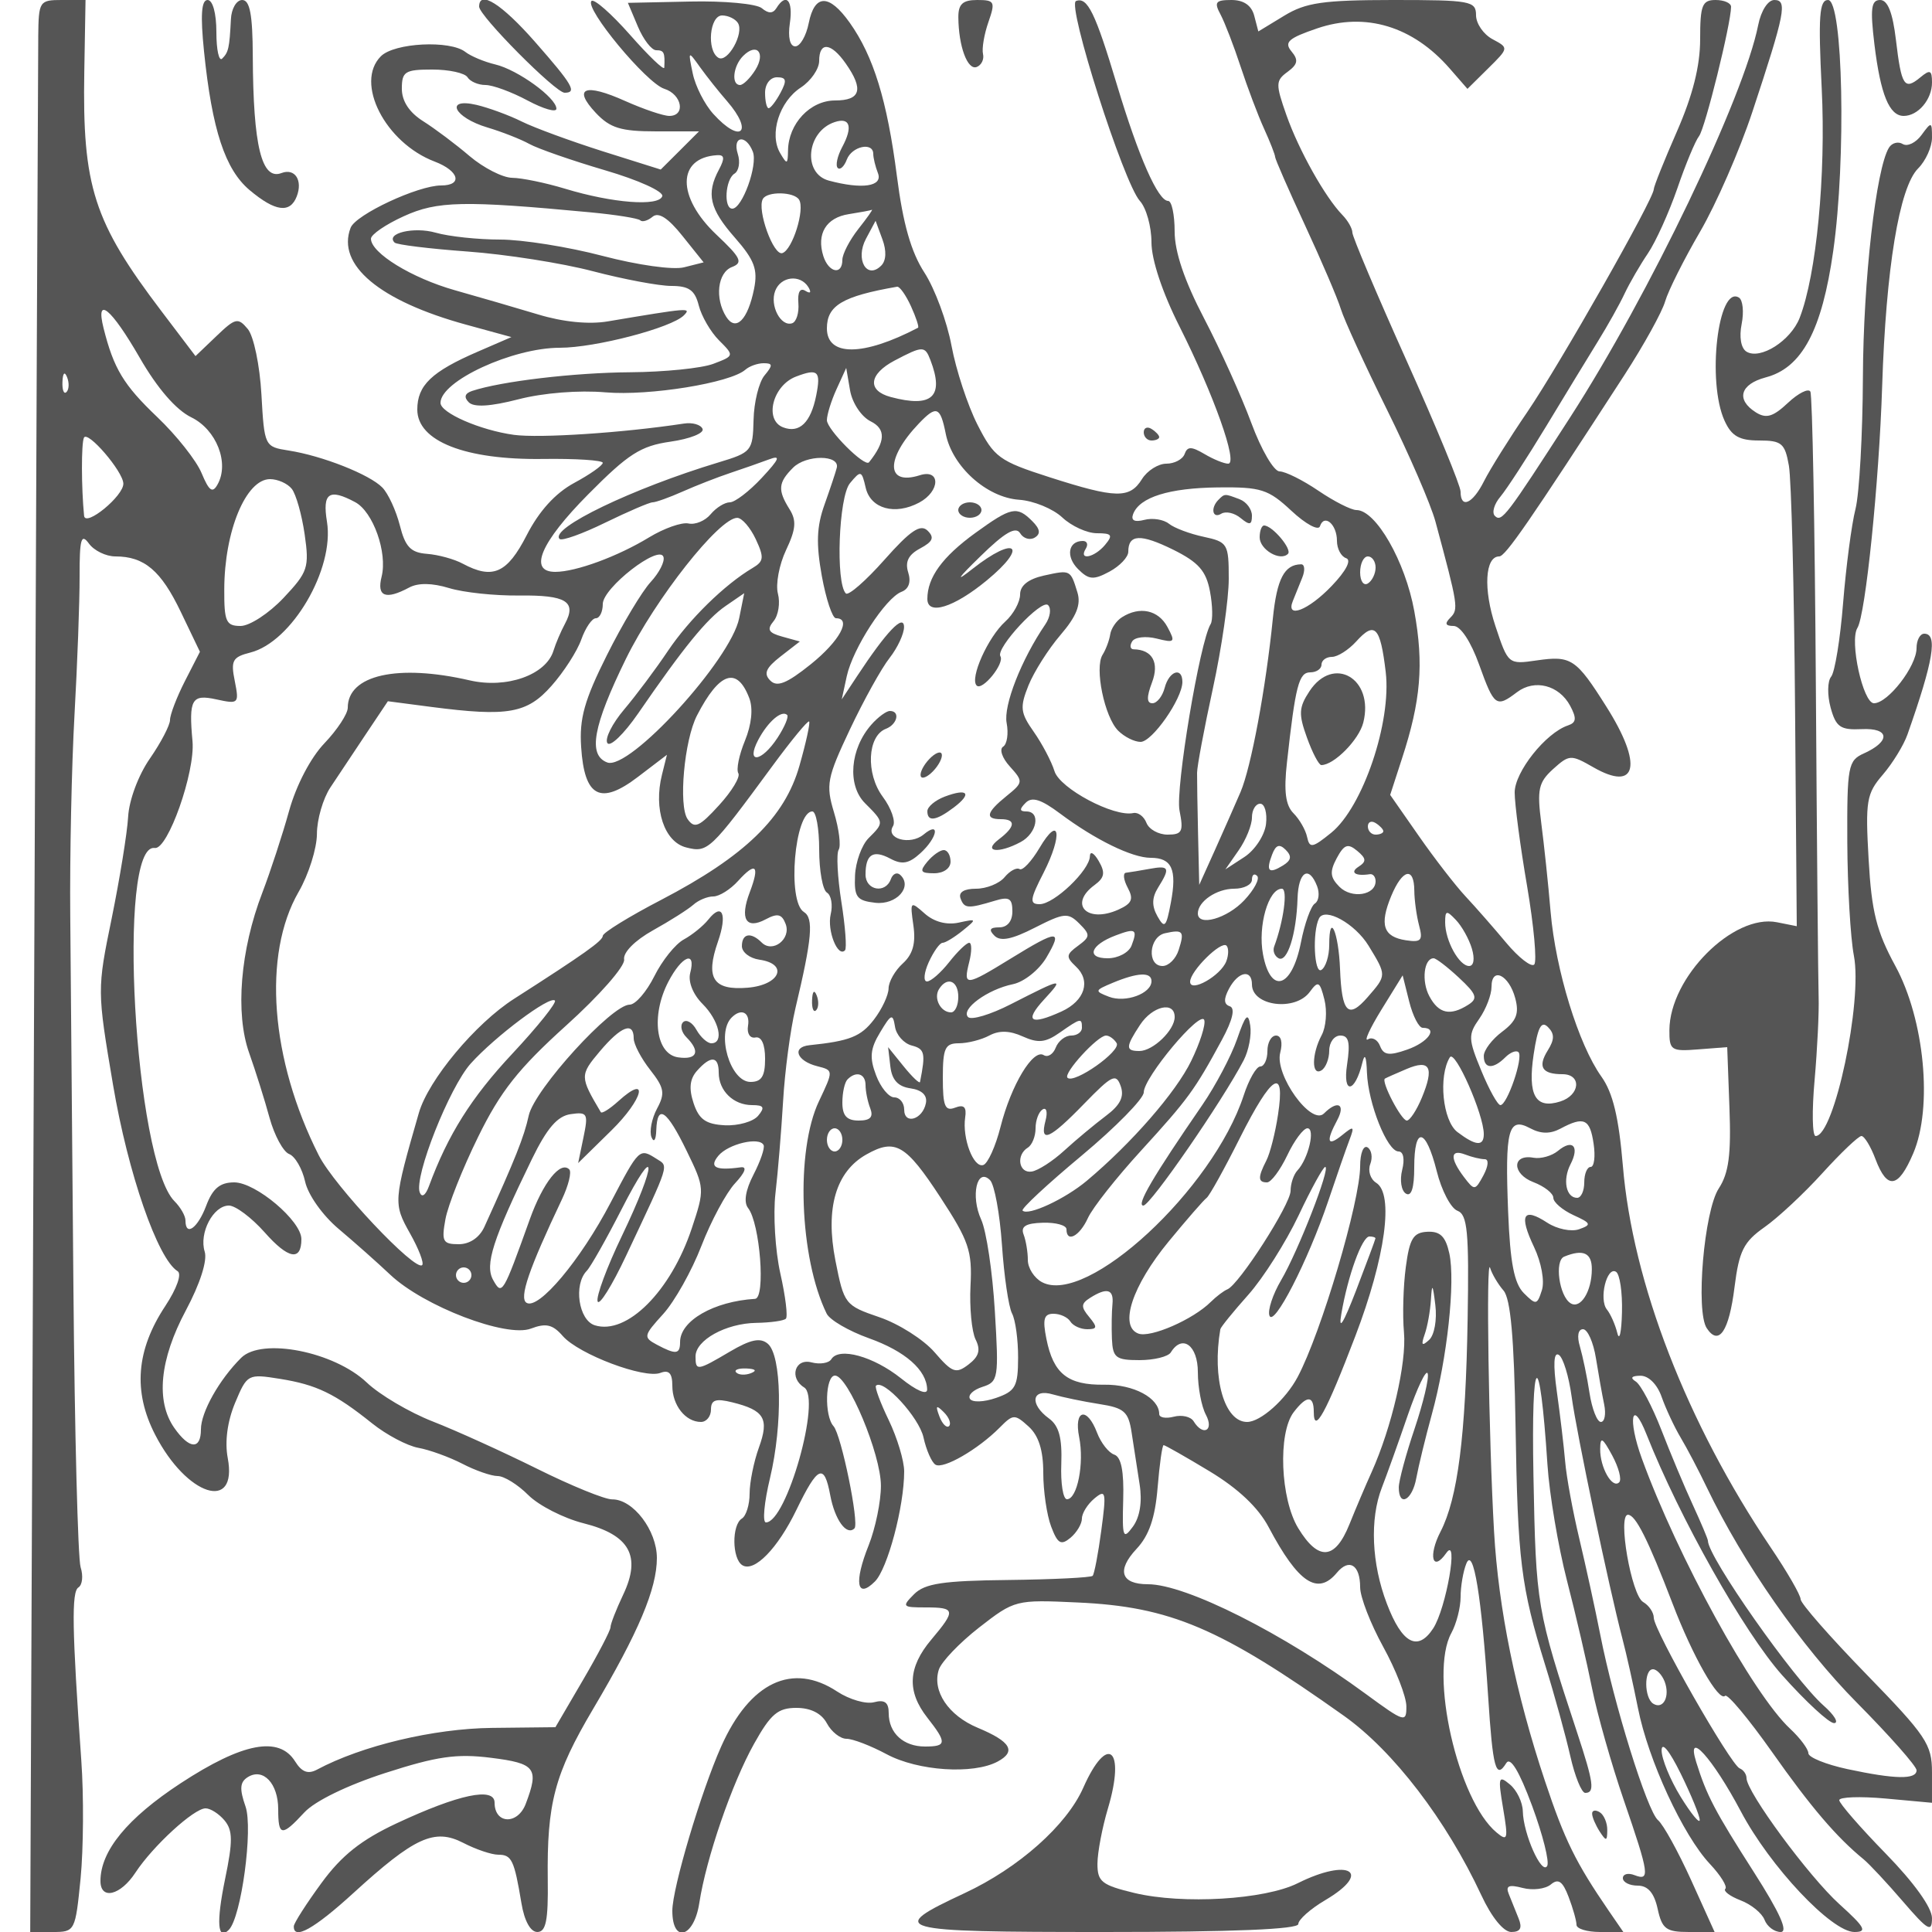<svg xmlns="http://www.w3.org/2000/svg" version="1.0" width="250" height="250" viewBox="0 0 250 250" preserveAspectRatio="xMidYMid meet">
<g transform="translate(0,250) scale(0.01,-0.01)" fill="#555555" stroke="none">
<path d="M495 24525 c-3 -261 -27 -5886 -54 -12500 l-50 -12025 292 0 c287 0 292 10 360 695 37 383 42 1069 9 1525 -120 1699 -128 2183 -37 2239 51 32 64 150 28 262 -35 113 -77 1740 -93 3617 -16 1876 -34 4042 -41 4812 -7 770 18 1940 55 2600 37 660 67 1466 66 1791 -1 488 21 562 121 425 66 -91 220 -166 342 -166 375 0 591 -184 847 -719 l247 -515 -194 -379 c-106 -208 -193 -435 -193 -503 0 -68 -117 -292 -260 -499 -149 -214 -270 -538 -282 -755 -12 -209 -108 -798 -212 -1310 -190 -924 -190 -937 17 -2160 194 -1144 577 -2249 835 -2409 57 -35 -10 -224 -158 -449 -378 -571 -421 -1107 -132 -1668 408 -793 1071 -1006 939 -301 -40 211 -5 474 95 714 156 372 165 377 579 311 475 -76 712 -190 1195 -577 185 -148 454 -290 598 -316 144 -26 400 -119 569 -206 169 -88 375 -159 457 -159 83 0 262 -111 397 -247 136 -135 457 -299 714 -364 597 -150 750 -425 513 -924 -90 -190 -164 -379 -164 -421 0 -42 -161 -350 -357 -685 l-356 -609 -820 -9 c-754 -8 -1686 -230 -2265 -540 -116 -62 -197 -32 -283 106 -208 333 -679 243 -1481 -282 -691 -453 -1038 -876 -1038 -1265 0 -250 259 -188 453 109 226 344 757 831 907 831 64 0 174 -71 246 -157 107 -129 108 -270 6 -761 -115 -560 -97 -801 49 -654 161 160 316 1309 216 1596 -80 229 -73 317 31 381 198 122 392 -84 392 -417 0 -352 46 -357 338 -41 137 148 557 352 1049 511 667 215 921 252 1366 196 578 -72 625 -135 450 -596 -104 -274 -403 -263 -403 15 0 207 -464 109 -1268 -267 -457 -214 -710 -414 -972 -772 -195 -266 -356 -518 -358 -559 -6 -185 262 -36 771 429 793 724 1049 841 1422 649 162 -84 366 -153 453 -153 174 0 206 -69 299 -625 38 -231 117 -375 206 -375 112 0 142 150 135 675 -12 992 87 1367 588 2213 587 991 824 1553 824 1951 0 358 -308 762 -579 759 -94 -1 -531 177 -971 396 -440 218 -1047 494 -1350 612 -302 118 -687 345 -854 504 -421 400 -1358 585 -1625 320 -284 -282 -521 -704 -521 -926 0 -267 -150 -259 -344 18 -243 346 -190 887 149 1521 184 345 280 645 244 760 -76 241 110 597 313 597 85 0 293 -156 462 -346 306 -347 476 -378 476 -88 0 236 -590 734 -869 734 -184 0 -278 -78 -362 -300 -110 -293 -269 -407 -269 -193 0 59 -64 171 -142 249 -520 520 -751 4648 -255 4571 168 -26 524 982 488 1381 -50 544 -11 612 308 542 289 -63 297 -56 239 237 -54 266 -29 311 201 369 536 135 1091 1081 992 1692 -61 374 27 435 365 254 232 -124 420 -653 342 -964 -65 -258 51 -304 356 -141 117 63 298 60 518 -7 186 -57 594 -100 907 -96 607 7 746 -78 592 -365 -53 -98 -120 -255 -149 -349 -96 -314 -606 -494 -1084 -384 -931 215 -1578 70 -1578 -354 0 -79 -136 -286 -302 -460 -179 -187 -365 -544 -457 -874 -85 -307 -241 -783 -346 -1058 -286 -743 -353 -1563 -171 -2075 83 -234 202 -612 264 -840 63 -228 177 -438 253 -468 77 -29 170 -190 207 -356 37 -171 226 -438 434 -613 202 -170 503 -437 668 -593 432 -408 1503 -818 1820 -697 195 74 282 54 413 -97 207 -236 1056 -556 1263 -476 111 42 154 -5 154 -168 0 -252 171 -467 370 -467 72 0 130 72 130 161 0 125 61 146 275 93 417 -103 481 -211 345 -586 -66 -183 -120 -450 -120 -594 0 -144 -45 -290 -100 -324 -133 -82 -128 -521 6 -604 154 -95 457 215 700 717 277 571 359 607 437 190 60 -322 213 -531 314 -430 64 65 -171 1211 -271 1322 -122 135 -107 655 19 655 168 0 593 -1017 594 -1423 1 -205 -71 -552 -158 -772 -193 -481 -155 -704 80 -470 165 165 379 971 379 1425 0 137 -90 435 -199 662 -110 227 -184 428 -166 447 95 94 558 -410 615 -669 36 -164 106 -323 155 -353 101 -62 550 197 830 479 175 177 195 178 375 15 130 -118 190 -306 190 -600 0 -235 46 -548 102 -695 84 -222 127 -247 250 -145 81 68 148 180 148 249 0 69 73 186 162 260 148 123 156 86 89 -412 -40 -302 -91 -567 -112 -589 -21 -23 -511 -47 -1088 -54 -848 -9 -1083 -45 -1222 -183 -162 -163 -154 -172 150 -172 386 0 393 -36 71 -418 -302 -359 -317 -669 -50 -1009 255 -325 251 -373 -30 -373 -280 0 -470 174 -470 432 0 139 -52 178 -191 141 -104 -27 -318 35 -475 138 -580 383 -1130 123 -1502 -711 -260 -583 -632 -1833 -632 -2125 0 -429 280 -349 349 100 89 579 422 1549 709 2061 215 385 308 464 547 464 186 0 326 -71 395 -200 59 -110 173 -200 254 -200 81 0 315 -90 520 -200 405 -217 1119 -264 1435 -95 246 132 171 259 -258 438 -378 158 -591 474 -503 750 32 102 267 348 522 547 459 357 473 361 1272 324 1202 -54 1847 -329 3449 -1467 640 -455 1324 -1348 1778 -2322 133 -286 288 -475 387 -475 118 0 145 51 95 175 -39 96 -96 238 -127 316 -44 107 0 126 179 79 130 -34 294 -14 365 45 97 81 153 42 230 -161 56 -147 102 -309 102 -361 0 -51 136 -93 303 -93 l303 0 -189 275 c-427 623 -570 913 -824 1675 -379 1135 -603 2232 -660 3234 -69 1204 -105 3584 -51 3410 24 -79 102 -211 174 -294 91 -106 137 -613 155 -1739 28 -1758 69 -2090 385 -3111 120 -385 265 -914 324 -1175 59 -261 146 -475 193 -475 127 0 109 132 -103 775 -526 1596 -535 1650 -567 3325 -31 1618 79 1710 181 150 25 -385 139 -1060 252 -1500 114 -440 260 -1070 326 -1400 66 -330 250 -978 409 -1441 332 -966 344 -1052 139 -973 -82 32 -150 14 -150 -39 0 -53 86 -97 192 -97 132 0 213 -94 258 -300 57 -261 110 -300 402 -300 l335 0 -304 672 c-168 370 -360 718 -428 775 -140 117 -573 1508 -748 2403 -65 330 -187 888 -271 1241 -84 352 -167 802 -183 1000 -17 197 -65 602 -107 899 -50 357 -41 519 25 478 56 -34 130 -278 166 -540 65 -478 483 -2468 656 -3128 51 -192 142 -600 203 -906 132 -669 583 -1644 930 -2013 139 -148 229 -293 200 -322 -30 -29 59 -96 196 -149 138 -52 278 -166 311 -252 33 -87 127 -158 209 -158 101 0 -9 246 -347 775 -508 795 -611 992 -746 1424 -136 437 213 50 577 -637 377 -714 1175 -1562 1470 -1562 170 0 138 60 -194 360 -394 356 -1202 1452 -1202 1631 0 51 -40 107 -88 126 -116 44 -1112 1789 -1112 1949 0 68 -62 160 -138 204 -152 88 -333 1130 -196 1129 99 -1 260 -322 577 -1149 262 -686 598 -1275 680 -1194 30 31 303 -296 606 -725 505 -717 835 -1103 1187 -1391 74 -61 303 -306 509 -546 323 -375 375 -405 375 -214 0 135 -232 459 -600 836 -330 338 -600 649 -600 690 0 41 270 51 600 21 l600 -55 0 395 c0 361 -74 471 -850 1269 -467 480 -850 916 -850 970 0 53 -174 355 -387 670 -1085 1611 -1787 3421 -1913 4939 -53 628 -129 945 -278 1154 -296 415 -592 1378 -657 2131 -30 357 -85 875 -121 1150 -56 434 -36 526 153 698 210 189 230 190 520 24 567 -326 645 32 170 783 -393 623 -455 664 -904 599 -365 -53 -368 -50 -532 444 -159 477 -135 902 49 902 80 0 386 443 1622 2350 249 385 486 813 525 950 40 138 243 543 451 900 209 358 513 1055 677 1550 425 1285 457 1450 285 1450 -83 0 -172 -139 -209 -325 -185 -933 -1411 -3491 -2433 -5075 -830 -1287 -886 -1361 -974 -1276 -42 41 -10 154 72 250 81 97 347 506 591 909 244 403 545 898 670 1100 125 202 281 480 345 617 65 138 201 372 302 521 101 149 272 527 380 839 107 313 234 618 282 679 78 100 414 1457 414 1673 0 49 -90 88 -200 88 -174 0 -200 -67 -200 -508 0 -346 -96 -726 -300 -1192 -165 -376 -300 -713 -300 -749 0 -124 -1213 -2260 -1635 -2880 -233 -341 -485 -745 -561 -896 -147 -294 -304 -364 -304 -136 0 76 -315 840 -700 1697 -385 857 -700 1602 -700 1654 0 53 -58 155 -129 228 -223 229 -564 837 -724 1291 -142 403 -141 448 14 561 133 98 144 154 50 266 -97 118 -39 170 334 297 625 213 1238 27 1714 -519 l230 -264 268 265 c268 265 268 265 56 378 -117 63 -213 202 -213 311 0 183 -73 196 -1075 196 -904 -1 -1128 -33 -1408 -204 l-334 -203 -53 203 c-35 134 -136 204 -295 204 -206 0 -227 -28 -141 -188 55 -104 172 -407 260 -675 88 -268 224 -629 303 -802 79 -173 143 -338 143 -365 0 -28 174 -426 387 -885 213 -459 422 -947 464 -1085 42 -137 310 -722 596 -1300 286 -577 569 -1230 628 -1450 293 -1086 301 -1134 193 -1242 -77 -77 -65 -108 42 -108 90 0 223 -202 330 -500 195 -542 221 -561 490 -357 228 173 544 92 688 -176 86 -162 80 -218 -28 -254 -288 -96 -690 -602 -690 -868 0 -149 72 -695 161 -1213 88 -519 129 -975 92 -1013 -38 -38 -201 89 -362 281 -161 193 -398 463 -526 600 -129 138 -401 489 -605 782 l-371 532 152 468 c245 748 285 1225 160 1910 -116 642 -497 1308 -749 1308 -68 0 -290 113 -492 250 -203 138 -429 250 -502 250 -74 0 -238 281 -365 625 -127 344 -402 953 -612 1355 -254 486 -381 861 -381 1125 0 217 -38 395 -84 395 -131 0 -382 569 -662 1500 -281 937 -382 1143 -530 1087 -122 -45 616 -2355 826 -2587 83 -91 150 -332 150 -535 0 -226 141 -651 364 -1092 442 -879 760 -1773 629 -1773 -53 0 -191 56 -307 125 -170 100 -221 100 -257 0 -25 -69 -132 -125 -236 -125 -105 0 -248 -90 -316 -200 -159 -255 -336 -251 -1197 25 -651 209 -716 257 -931 679 -127 250 -278 709 -336 1021 -58 312 -215 737 -350 946 -174 268 -278 634 -357 1251 -126 978 -303 1552 -611 1985 -267 375 -454 373 -530 -7 -33 -165 -111 -300 -174 -300 -69 0 -97 117 -70 300 44 296 -48 399 -174 195 -45 -72 -103 -73 -189 -1 -69 57 -487 96 -929 86 l-804 -17 129 -306 c71 -169 178 -307 237 -307 102 0 115 -29 105 -225 -2 -41 -201 149 -443 424 -242 274 -466 471 -499 438 -93 -93 711 -1063 942 -1136 229 -72 280 -351 65 -351 -77 0 -333 87 -571 193 -523 235 -684 170 -380 -154 185 -196 324 -239 780 -239 l555 0 -247 -247 -248 -247 -750 236 c-412 131 -885 304 -1050 386 -165 82 -428 178 -585 215 -417 96 -290 -164 143 -293 188 -56 432 -152 542 -213 110 -61 550 -214 978 -340 434 -127 762 -276 742 -336 -45 -136 -646 -89 -1258 97 -254 77 -562 140 -684 141 -121 1 -369 127 -550 280 -180 154 -452 358 -603 453 -179 113 -275 259 -275 420 0 222 41 248 394 248 217 0 422 -45 456 -100 34 -55 139 -100 232 -100 94 0 339 -90 544 -200 206 -110 374 -159 374 -107 0 141 -500 504 -791 573 -143 34 -316 107 -386 161 -197 156 -919 120 -1094 -55 -342 -342 56 -1120 696 -1363 316 -120 367 -309 83 -309 -298 0 -1106 -377 -1171 -548 -184 -479 373 -946 1497 -1254 l584 -160 -434 -188 c-599 -259 -784 -436 -784 -750 0 -409 621 -653 1624 -639 427 6 776 -17 776 -50 0 -34 -167 -151 -371 -261 -243 -132 -453 -363 -613 -675 -253 -494 -439 -577 -828 -369 -109 59 -317 116 -462 127 -211 16 -282 90 -352 369 -49 191 -150 411 -226 489 -164 169 -777 411 -1212 479 -312 49 -315 54 -353 727 -21 375 -100 753 -176 845 -127 152 -160 145 -407 -92 l-270 -258 -439 579 c-879 1158 -1026 1614 -1000 3104 l16 925 -303 0 c-295 0 -304 -14 -309 -475z m9054 177 c83 -134 -136 -522 -254 -449 -153 95 -113 547 49 547 79 0 171 -44 205 -98z m225 -607 c-67 -107 -156 -195 -198 -195 -116 0 -90 246 40 376 177 177 296 41 158 -181z m1170 83 c235 -335 193 -478 -138 -478 -322 0 -604 -300 -609 -647 -3 -183 -13 -186 -103 -32 -142 245 -10 664 268 846 131 86 238 241 238 345 0 253 154 238 344 -34z m-1535 -488 c347 -401 178 -558 -178 -165 -113 124 -233 360 -267 525 -62 296 -60 297 95 80 87 -121 244 -319 350 -440z m691 110 c-59 -110 -128 -200 -154 -200 -25 0 -46 90 -46 200 0 113 67 200 154 200 122 0 131 -40 46 -200z m798 -703 c-63 -118 -89 -239 -58 -270 30 -31 84 18 118 109 66 172 342 231 342 72 0 -50 27 -163 61 -250 65 -171 -204 -211 -636 -95 -343 92 -289 636 75 757 200 67 239 -61 98 -323z m-1156 -61 c66 -173 -138 -736 -266 -736 -115 0 -91 379 28 453 57 35 77 150 43 255 -74 233 106 259 195 28z m-438 -229 c-168 -314 -123 -509 206 -883 252 -288 298 -410 248 -660 -81 -404 -236 -560 -361 -363 -150 238 -112 572 75 644 146 56 116 119 -200 417 -517 488 -514 998 7 1030 96 6 102 -40 25 -185z m1036 -391 c78 -126 -85 -648 -216 -691 -115 -39 -331 559 -253 700 55 102 405 95 469 -9z m-2696 -164 c326 -31 615 -77 641 -103 25 -26 98 -5 160 47 77 63 201 -17 386 -249 l274 -342 -254 -64 c-143 -36 -601 29 -1055 148 -440 116 -1037 211 -1324 211 -288 0 -663 40 -834 89 -284 81 -653 -8 -532 -128 28 -28 454 -80 947 -116 493 -36 1222 -150 1620 -255 398 -104 854 -190 1014 -190 228 0 305 -55 355 -253 35 -138 153 -342 262 -451 199 -199 199 -200 -74 -304 -151 -57 -635 -106 -1077 -109 -724 -5 -1669 -117 -2045 -242 -94 -32 -108 -81 -42 -147 67 -67 281 -54 642 39 319 83 783 120 1128 90 567 -48 1615 122 1809 293 52 46 159 84 237 84 119 0 121 -26 10 -159 -72 -88 -136 -346 -141 -575 -10 -403 -24 -420 -455 -550 -1112 -336 -2190 -855 -2055 -990 29 -29 295 66 591 211 296 144 572 263 613 263 41 0 217 63 390 140 173 77 450 185 615 240 165 55 390 134 500 175 158 60 138 9 -94 -240 -161 -173 -347 -315 -412 -315 -66 0 -177 -69 -248 -154 -70 -85 -199 -139 -287 -120 -87 19 -316 -62 -509 -179 -405 -247 -948 -447 -1215 -447 -352 0 -190 382 426 1003 519 524 679 627 1066 682 251 36 437 110 414 165 -22 55 -131 86 -241 69 -789 -120 -1865 -191 -2200 -146 -436 60 -950 284 -950 414 0 282 933 713 1544 713 460 0 1447 258 1606 420 99 101 66 98 -987 -79 -242 -41 -578 -8 -900 90 -282 85 -767 226 -1076 313 -559 158 -1087 482 -1087 667 0 54 191 185 425 291 434 198 773 205 2419 50z m3463 -215 c-114 -145 -207 -325 -207 -400 0 -202 -177 -166 -246 49 -91 288 37 498 329 543 147 23 282 48 299 56 18 8 -61 -104 -175 -248z m296 -474 c-187 -187 -340 81 -197 348 l124 232 88 -239 c55 -149 50 -276 -15 -341z m-943 -278 c42 -70 27 -89 -39 -48 -68 42 -102 -17 -90 -160 10 -125 -26 -242 -81 -260 -147 -48 -292 230 -219 419 72 189 324 218 429 49z m1328 -248 c66 -145 107 -270 91 -278 -709 -371 -1179 -374 -1179 -8 0 296 202 416 909 539 32 5 113 -108 179 -253z m-9980 -666 c228 -396 470 -675 667 -771 326 -159 496 -592 340 -869 -65 -117 -109 -86 -206 146 -67 163 -326 490 -575 727 -436 416 -562 625 -694 1150 -107 427 97 260 468 -383z m10231 -29 c183 -475 24 -623 -514 -479 -306 82 -283 295 50 471 365 192 393 193 464 8z m-11179 -415 c-33 -33 -56 26 -52 131 5 117 28 141 60 61 29 -72 26 -159 -8 -192z m9701 -47 c-70 -349 -217 -490 -427 -410 -249 95 -136 542 166 657 285 109 325 72 261 -247z m705 -332 c200 -99 193 -263 -21 -530 -55 -68 -545 424 -545 545 0 70 56 251 125 402 l125 274 50 -292 c29 -163 146 -339 266 -399z m972 -162 c85 -424 530 -824 950 -853 187 -13 437 -116 557 -228 120 -113 322 -205 449 -205 194 0 211 -24 106 -150 -138 -166 -348 -208 -250 -50 34 55 17 100 -38 100 -190 0 -224 -202 -62 -364 139 -139 199 -144 406 -33 134 72 244 188 244 258 0 227 159 234 581 26 328 -163 426 -274 476 -540 35 -184 38 -373 9 -422 -140 -225 -459 -2136 -403 -2414 54 -271 34 -311 -154 -311 -118 0 -241 68 -274 152 -32 83 -109 141 -171 127 -250 -54 -950 318 -1019 542 -39 126 -160 355 -268 509 -174 247 -182 317 -69 600 71 176 257 470 414 653 207 241 268 393 220 550 -91 296 -88 295 -435 219 -201 -45 -307 -129 -307 -244 0 -98 -86 -255 -191 -350 -225 -203 -464 -737 -371 -829 73 -73 364 286 307 379 -64 104 532 745 617 662 44 -44 28 -156 -36 -250 -308 -451 -544 -1050 -500 -1276 26 -137 5 -275 -46 -306 -51 -32 -12 -148 88 -257 175 -194 173 -206 -44 -382 -261 -211 -283 -299 -74 -299 199 0 190 -98 -25 -261 -214 -163 -5 -189 282 -35 212 113 264 396 73 396 -88 0 -91 29 -8 112 82 82 199 45 445 -139 452 -338 932 -573 1172 -573 275 0 343 -150 262 -579 -60 -320 -81 -342 -174 -177 -75 134 -72 241 9 371 160 256 145 289 -111 242 -124 -23 -260 -45 -304 -50 -43 -4 -33 -91 21 -193 80 -149 56 -205 -121 -285 -405 -181 -647 70 -307 319 129 95 141 160 53 311 -61 105 -112 133 -114 61 -4 -182 -463 -620 -650 -620 -134 0 -127 60 51 407 252 495 207 762 -54 319 -103 -173 -218 -296 -257 -272 -39 24 -126 -23 -194 -105 -68 -82 -234 -149 -370 -149 -154 0 -229 -46 -200 -125 49 -133 94 -136 446 -30 183 56 225 30 225 -138 0 -128 -65 -207 -170 -207 -122 0 -139 -31 -62 -108 78 -78 226 -48 523 104 380 193 429 198 575 53 145 -145 143 -170 -17 -288 -155 -113 -158 -144 -28 -267 199 -185 117 -444 -184 -582 -404 -184 -487 -129 -229 152 267 290 251 288 -431 -60 -260 -133 -507 -207 -550 -165 -100 101 252 359 582 426 143 30 336 184 431 344 215 366 151 364 -455 -9 -592 -364 -623 -367 -544 -50 35 138 35 250 0 250 -34 0 -151 -112 -259 -250 -108 -137 -237 -250 -287 -250 -50 0 -39 113 23 250 63 138 143 250 179 250 36 0 152 71 259 157 188 153 186 156 -52 104 -155 -33 -318 10 -439 118 -186 165 -191 160 -146 -154 33 -231 -7 -373 -136 -491 -101 -91 -184 -237 -185 -324 -1 -88 -86 -269 -189 -403 -170 -221 -314 -278 -835 -332 -233 -24 -165 -205 102 -272 210 -53 210 -54 21 -453 -304 -639 -253 -2028 100 -2749 41 -82 287 -225 547 -318 470 -168 747 -412 753 -662 2 -77 -137 -18 -339 144 -358 285 -802 407 -901 247 -31 -51 -147 -70 -257 -41 -215 56 -291 -203 -95 -324 227 -140 -227 -1747 -494 -1747 -47 0 -23 259 53 575 166 695 151 1588 -30 1738 -97 81 -223 54 -488 -102 -425 -251 -446 -254 -446 -63 0 211 393 428 785 434 185 3 357 27 384 54 27 27 -5 291 -72 587 -66 296 -94 761 -63 1033 32 272 76 809 99 1194 22 385 94 925 159 1200 216 907 239 1169 110 1249 -219 135 -121 1301 110 1301 48 0 88 -222 88 -494 0 -272 45 -522 100 -556 56 -34 78 -161 49 -281 -49 -210 92 -564 185 -466 25 26 4 308 -47 628 -50 319 -66 622 -35 673 32 50 5 268 -60 483 -108 359 -91 446 206 1075 178 376 408 792 513 924 104 133 188 314 187 402 -3 175 -228 -61 -608 -638 l-198 -300 65 300 c79 361 502 1013 708 1092 95 36 126 128 87 251 -43 137 2 229 154 310 166 89 188 142 96 231 -92 89 -223 0 -558 -378 -241 -272 -466 -468 -499 -435 -134 135 -93 1249 53 1426 141 170 152 167 204 -59 64 -272 379 -359 693 -191 273 147 278 440 6 353 -439 -139 -445 215 -12 669 229 240 278 222 349 -133z m-10642 -643 c6 -159 -493 -569 -508 -417 -36 365 -37 935 -2 1010 46 99 505 -434 510 -593z m9232 205 c-13 -54 -84 -267 -158 -475 -103 -286 -111 -508 -36 -925 55 -301 137 -548 183 -548 208 0 47 -296 -325 -595 -312 -250 -437 -300 -525 -211 -89 89 -57 163 133 311 l250 194 -227 63 c-179 49 -203 91 -113 200 62 75 88 236 56 357 -31 120 16 373 105 562 128 270 138 382 46 529 -156 249 -148 345 45 538 170 170 605 169 566 0z m-7053 -273 c55 -69 130 -333 167 -588 62 -432 43 -488 -274 -825 -188 -199 -438 -362 -555 -362 -188 0 -213 56 -211 475 2 754 281 1425 592 1425 100 0 226 -56 281 -125z m12936 -285 c183 -171 349 -261 369 -200 55 166 220 26 220 -188 0 -102 53 -203 119 -225 72 -24 -1 -165 -186 -358 -303 -318 -601 -432 -503 -194 28 69 82 204 121 300 39 96 32 174 -15 173 -217 -3 -313 -189 -365 -698 -91 -905 -282 -1930 -419 -2250 -71 -165 -220 -502 -331 -750 l-203 -450 -15 650 c-8 357 -14 718 -13 800 0 82 92 574 205 1093 113 519 205 1156 205 1417 0 454 -14 477 -325 544 -179 38 -381 114 -449 169 -69 55 -212 78 -318 50 -128 -33 -177 -8 -145 76 84 218 466 337 1101 344 554 6 648 -24 947 -303z m-6932 -366 c111 -238 106 -287 -41 -374 -361 -214 -818 -661 -1094 -1071 -158 -236 -414 -578 -568 -760 -154 -182 -252 -377 -217 -434 35 -56 213 115 397 381 590 858 889 1225 1134 1393 l240 165 -65 -323 c-108 -539 -1423 -1977 -1708 -1867 -252 96 -184 470 242 1340 383 780 1209 1827 1441 1825 60 0 168 -124 239 -275z m-1360 -556 c-111 -120 -366 -545 -566 -946 -291 -581 -358 -820 -333 -1189 42 -649 249 -757 736 -385 l374 285 -64 -257 c-112 -446 30 -871 314 -942 279 -71 311 -40 1115 1054 245 333 458 592 475 576 16 -17 -40 -274 -125 -572 -190 -671 -706 -1171 -1789 -1736 -416 -216 -756 -426 -756 -466 0 -63 -244 -236 -1147 -814 -501 -320 -1109 -1049 -1233 -1477 -329 -1142 -332 -1172 -115 -1558 113 -200 184 -385 158 -411 -89 -89 -1137 1023 -1338 1420 -627 1240 -730 2595 -261 3409 130 225 236 562 237 750 0 187 79 459 175 603 95 143 302 453 458 688 l285 426 565 -74 c989 -128 1236 -85 1553 274 158 178 332 448 385 599 54 151 138 275 188 275 49 0 90 83 90 184 0 210 730 776 785 610 20 -60 -55 -206 -166 -326z m9381 188 c0 -79 -45 -172 -100 -206 -55 -34 -100 31 -100 144 0 113 45 206 100 206 55 0 100 -65 100 -144z m131 -1352 c77 -647 -296 -1747 -704 -2079 -244 -198 -281 -205 -313 -57 -19 92 -99 231 -177 309 -102 103 -126 284 -84 657 110 997 154 1166 302 1166 80 0 145 45 145 100 0 55 61 100 135 100 73 0 214 89 313 198 242 268 313 195 383 -394z m-8235 -339 c51 -134 29 -341 -57 -551 -76 -184 -114 -373 -85 -420 28 -46 -84 -233 -250 -414 -254 -279 -317 -307 -406 -180 -121 171 -44 1024 121 1342 290 563 519 639 677 223z m365 -512 c-209 -319 -415 -342 -250 -28 125 237 305 392 375 323 22 -23 -34 -156 -125 -295z m6321 -1117 c-18 -145 -143 -336 -279 -425 l-247 -161 172 247 c95 136 172 327 172 425 0 98 48 178 107 178 58 0 92 -119 75 -264z m1518 -92 c0 -24 -45 -44 -100 -44 -55 0 -100 48 -100 106 0 58 45 78 100 44 55 -34 100 -82 100 -106z m-1298 -443 c-185 -114 -224 -75 -141 141 48 126 95 142 176 61 82 -82 72 -136 -35 -202z m978 -16 c-118 -75 -41 -126 145 -97 41 7 75 -34 75 -91 0 -182 -310 -230 -468 -72 -121 122 -128 195 -35 370 96 178 144 196 265 95 118 -98 122 -138 18 -205z m-7878 -330 c-132 -346 -49 -487 206 -351 153 82 209 69 258 -60 74 -194 -168 -382 -310 -240 -139 139 -256 118 -256 -47 0 -79 101 -157 225 -175 384 -55 270 -328 -151 -363 -446 -37 -549 123 -384 596 124 356 56 513 -125 285 -66 -83 -209 -198 -317 -257 -109 -59 -280 -272 -381 -475 -101 -202 -244 -368 -319 -368 -233 0 -1231 -1096 -1306 -1434 -61 -278 -171 -555 -574 -1441 -63 -139 -190 -225 -332 -225 -206 0 -225 35 -172 325 33 179 223 658 423 1064 288 588 522 884 1139 1441 432 389 764 769 750 854 -15 91 138 246 374 378 220 122 454 271 521 330 66 60 183 108 259 108 77 0 221 90 321 201 230 254 283 202 151 -146z m6398 -105 c-222 -236 -600 -343 -600 -170 0 155 243 320 470 320 127 0 230 53 230 117 0 64 30 86 67 49 37 -37 -38 -179 -167 -316z m943 183 c35 -92 22 -193 -29 -225 -51 -32 -133 -260 -181 -507 -117 -589 -392 -673 -490 -150 -69 367 70 849 244 849 80 0 23 -421 -100 -750 -20 -55 6 -122 58 -150 113 -59 231 315 245 775 11 347 147 433 253 158z m1258 -58 c1 -124 29 -327 62 -451 52 -193 27 -221 -171 -191 -293 45 -344 199 -190 572 145 350 297 386 299 70z m-591 -714 c234 -384 234 -380 -11 -662 -253 -292 -337 -207 -359 361 -19 482 -140 751 -140 313 0 -144 -46 -290 -102 -324 -93 -58 -118 491 -30 667 74 150 466 -67 642 -355z m1336 -36 c39 -132 25 -225 -36 -225 -129 0 -310 329 -310 565 0 155 18 159 139 31 77 -80 170 -247 207 -371z m-4404 39 c-35 -90 -173 -164 -309 -164 -283 0 -224 172 102 295 260 99 288 81 207 -131z m610 -56 c-36 -115 -130 -208 -209 -208 -205 0 -177 378 32 424 234 52 255 27 177 -216z m616 -147 c-72 -188 -468 -411 -468 -265 0 138 402 536 471 467 29 -30 28 -121 -3 -202z m-6937 -152 c-29 -113 36 -276 160 -400 216 -216 281 -509 114 -509 -52 0 -139 78 -193 174 -53 96 -131 140 -173 99 -42 -42 -22 -130 43 -195 185 -185 139 -295 -107 -260 -289 41 -354 539 -128 976 175 338 363 415 284 115z m9948 -61 c229 -213 248 -268 121 -349 -234 -149 -383 -117 -504 109 -105 195 -71 492 55 492 32 0 180 -114 328 -252z m-3979 -44 c0 -161 -337 -284 -550 -202 -190 73 -187 82 50 181 322 134 500 142 500 21z m1300 -43 c0 -281 562 -352 749 -95 108 147 129 136 189 -102 37 -148 21 -354 -36 -459 -131 -246 -132 -536 -2 -455 55 34 100 149 100 256 0 107 65 194 144 194 109 0 130 -89 87 -375 -60 -392 102 -371 198 25 31 128 52 82 59 -128 15 -401 263 -1022 409 -1022 63 0 82 -99 47 -239 -33 -132 -12 -269 48 -306 71 -44 108 74 108 339 0 540 149 516 291 -48 62 -250 183 -481 268 -513 130 -50 151 -271 132 -1399 -25 -1518 -128 -2321 -351 -2754 -162 -313 -104 -531 74 -277 165 237 0 -716 -169 -975 -199 -304 -403 -196 -599 320 -198 518 -223 1095 -65 1502 64 165 216 589 337 942 122 353 237 594 256 535 20 -58 -57 -379 -169 -713 -113 -334 -205 -677 -205 -761 0 -261 175 -168 227 122 28 151 118 523 201 825 199 722 306 1715 226 2081 -48 219 -118 288 -284 280 -182 -9 -230 -87 -279 -456 -33 -245 -44 -625 -24 -844 36 -395 -158 -1230 -419 -1811 -75 -165 -204 -469 -287 -675 -186 -462 -401 -478 -662 -50 -231 379 -265 1229 -60 1500 168 221 261 223 261 5 0 -301 160 -9 537 979 391 1024 502 1843 270 1986 -75 47 -109 155 -76 242 33 86 17 183 -35 216 -53 32 -96 -76 -96 -242 0 -455 -503 -2153 -808 -2728 -155 -293 -481 -583 -655 -583 -293 0 -456 565 -346 1200 5 28 168 228 362 446 194 218 486 680 650 1025 163 346 319 629 345 629 75 0 -351 -1093 -571 -1466 -107 -182 -175 -388 -151 -457 54 -160 498 704 761 1482 109 325 233 681 275 791 67 178 57 185 -93 63 -193 -157 -216 -88 -65 194 111 208 4 261 -172 85 -164 -164 -641 500 -566 787 34 131 12 221 -54 221 -62 0 -112 -90 -112 -200 0 -110 -42 -200 -92 -200 -51 0 -148 -169 -215 -375 -399 -1217 -2030 -2726 -2610 -2416 -101 54 -183 183 -183 286 0 104 -25 253 -55 331 -40 104 29 146 250 152 168 5 305 -33 305 -85 0 -179 169 -91 277 145 59 132 370 525 691 876 607 665 692 781 1044 1432 139 257 174 409 101 433 -78 26 -81 94 -9 229 120 223 296 255 296 53z m2210 -561 c204 0 70 -188 -202 -282 -233 -82 -304 -72 -350 46 -31 82 -102 121 -157 87 -55 -35 23 138 174 383 l275 445 85 -340 c47 -186 125 -339 175 -339z m1197 383 c53 -198 16 -294 -169 -433 -131 -98 -238 -239 -238 -314 0 -167 121 -175 278 -18 65 65 142 95 171 67 66 -66 -146 -685 -234 -685 -36 1 -147 201 -248 447 -169 409 -171 464 -25 671 87 125 158 310 158 413 0 264 226 155 307 -148z m-7207 17 c0 -110 -42 -200 -94 -200 -134 0 -229 182 -156 300 105 169 250 111 250 -100z m-5771 -735 c-530 -566 -833 -1048 -1079 -1715 -44 -119 -92 -151 -119 -79 -75 201 384 1359 660 1667 317 352 1023 881 1089 815 26 -26 -222 -336 -551 -688z m8571 475 c0 -170 -280 -440 -457 -440 -181 0 -179 52 8 337 161 246 449 312 449 103z m-5521 -115 c-16 -98 26 -164 96 -150 78 16 125 -88 125 -275 0 -228 -46 -300 -189 -300 -263 0 -447 630 -244 833 125 126 242 67 212 -108z m2119 -254 c169 -44 181 -98 107 -471 -5 -27 -100 63 -211 200 l-202 250 29 -250 c20 -174 99 -260 260 -283 148 -21 220 -90 200 -191 -41 -213 -281 -285 -281 -84 0 87 -58 158 -128 158 -71 0 -177 129 -236 287 -87 228 -76 342 53 555 143 239 164 247 192 74 16 -108 114 -218 217 -245z m3616 -199 c-196 -405 -772 -1066 -1352 -1552 -282 -236 -758 -457 -830 -385 -23 22 321 342 764 711 442 369 804 738 804 819 0 193 737 1073 783 935 20 -59 -56 -296 -169 -528z m-1414 428 c0 -55 -63 -100 -139 -100 -77 0 -167 -70 -200 -156 -33 -86 -103 -130 -156 -97 -137 85 -421 -387 -558 -927 -64 -253 -165 -476 -223 -495 -127 -43 -274 345 -235 614 21 137 -16 172 -130 128 -131 -50 -159 19 -159 386 0 385 29 447 207 447 113 0 291 45 394 100 128 69 265 65 434 -12 198 -89 293 -80 478 50 272 190 287 193 287 62z m6028 -292 c-133 -213 -75 -308 189 -308 252 0 231 -271 -27 -353 -321 -102 -424 79 -345 608 53 352 99 441 185 355 87 -87 86 -161 -2 -302z m-11828 155 c0 -75 96 -258 213 -407 183 -233 196 -303 88 -503 -68 -128 -100 -294 -71 -368 31 -76 58 -37 62 90 12 347 136 263 394 -269 233 -479 234 -493 66 -999 -271 -816 -842 -1387 -1256 -1256 -209 66 -277 526 -104 704 51 52 253 410 450 795 462 906 467 621 5 -343 -195 -405 -336 -787 -314 -847 21 -61 187 205 368 590 574 1219 554 1154 394 1255 -222 141 -224 139 -594 -567 -390 -746 -933 -1392 -1088 -1296 -99 61 30 436 457 1336 86 181 129 356 96 390 -115 114 -340 -171 -510 -644 -349 -973 -360 -992 -475 -787 -110 197 -6 521 501 1563 196 402 331 559 503 583 217 31 229 8 165 -300 l-69 -333 430 422 c416 408 495 746 89 378 -111 -100 -212 -164 -226 -141 -272 459 -272 478 -13 786 275 326 439 389 439 168z m6249 -61 c62 -101 -552 -533 -636 -448 -57 57 390 546 499 546 42 0 104 -44 137 -98z m4751 -1177 c0 -162 -103 -154 -341 26 -191 145 -249 722 -98 968 66 105 439 -741 439 -994z m-9900 795 c0 -235 191 -420 432 -420 152 0 169 -29 78 -138 -63 -76 -257 -131 -430 -123 -246 13 -335 75 -405 285 -63 190 -50 313 43 419 179 202 282 194 282 -23z m9098 -325 c-67 -162 -155 -295 -194 -295 -72 0 -337 510 -283 543 16 10 142 66 279 124 305 130 362 23 198 -372z m-7198 163 c0 -78 27 -213 61 -300 43 -113 1 -158 -150 -158 -154 0 -211 63 -211 233 0 129 30 264 67 300 112 113 233 74 233 -75z m3109 -398 c-142 -107 -383 -307 -535 -446 -151 -139 -342 -262 -425 -274 -167 -25 -205 214 -49 310 55 34 100 146 100 250 0 104 41 213 91 244 50 31 67 -34 38 -144 -79 -301 52 -244 500 218 362 372 413 397 473 227 48 -137 -7 -246 -193 -385z m2228 15 c-35 -234 -103 -501 -151 -593 -111 -217 -109 -282 9 -282 53 0 170 158 262 350 91 193 209 350 261 350 105 0 12 -394 -129 -545 -49 -52 -89 -171 -89 -264 0 -175 -668 -1215 -818 -1275 -47 -19 -143 -92 -214 -162 -228 -228 -782 -470 -939 -410 -251 96 -78 619 394 1192 233 283 454 537 491 564 37 28 230 376 430 775 414 824 590 931 493 300z m3656 -179 c303 162 381 127 428 -196 25 -165 7 -300 -38 -300 -46 0 -83 -90 -83 -200 0 -110 -41 -200 -92 -200 -144 0 -190 232 -86 434 120 232 28 332 -162 174 -80 -66 -223 -106 -317 -89 -281 51 -281 -209 -1 -316 142 -54 258 -145 258 -203 0 -57 117 -157 259 -223 231 -105 239 -125 75 -183 -101 -36 -286 2 -412 84 -314 205 -370 103 -172 -314 95 -200 139 -441 102 -558 -62 -194 -76 -196 -234 -39 -125 126 -177 392 -203 1052 -42 1066 2 1233 284 1082 140 -75 260 -76 394 -5z m-9293 -146 c0 -82 -45 -150 -100 -150 -55 0 -100 68 -100 150 0 83 45 150 100 150 55 0 100 -67 100 -150z m-1150 -450 c-104 -201 -129 -357 -70 -432 155 -197 229 -1167 90 -1175 -535 -33 -970 -284 -970 -558 0 -161 -53 -167 -301 -35 -177 95 -173 116 82 396 148 163 371 560 495 882 125 323 321 688 436 811 131 141 158 218 73 206 -326 -45 -413 0 -290 149 128 155 535 250 586 138 17 -38 -42 -210 -131 -382z m2417 -291 c370 -566 415 -697 391 -1149 -14 -280 16 -592 66 -693 68 -135 44 -220 -91 -323 -163 -125 -211 -108 -440 158 -142 164 -463 368 -713 453 -447 153 -458 167 -570 734 -133 677 6 1152 402 1373 372 209 507 131 955 -553z m7045 491 c55 0 48 -87 -16 -208 -108 -200 -117 -201 -251 -25 -186 245 -180 368 13 294 87 -34 201 -61 254 -61z m-6247 -1107 c27 -403 86 -803 130 -888 45 -85 80 -344 79 -575 -1 -371 -34 -432 -285 -519 -158 -55 -308 -60 -338 -12 -30 48 43 117 162 155 205 65 213 111 160 982 -30 503 -109 1035 -177 1183 -139 304 -55 680 115 510 57 -57 126 -434 154 -836z m4833 82 c-1 -14 -114 -317 -251 -675 -166 -430 -230 -531 -190 -300 84 492 268 1000 363 1000 44 0 79 -11 78 -25z m2800 -400 c-1 -287 -147 -519 -275 -439 -147 91 -211 550 -83 603 246 101 360 49 358 -164z m-14498 -75 c0 -55 -45 -100 -100 -100 -55 0 -100 45 -100 100 0 55 45 100 100 100 55 0 100 -45 100 -100z m14888 -481 c-6 -258 -33 -379 -60 -269 -27 110 -88 247 -135 305 -106 132 -2 562 118 488 49 -30 84 -266 77 -524z m-2495 -357 c-94 -86 -107 -69 -58 71 36 101 72 303 81 450 13 217 24 204 57 -71 23 -189 -12 -387 -80 -450z m-4098 463 c-10 -96 -13 -299 -7 -450 11 -244 50 -275 356 -275 189 0 372 45 406 100 148 240 350 92 350 -257 0 -196 47 -443 104 -550 109 -205 -37 -283 -159 -84 -37 60 -152 86 -256 59 -104 -27 -189 -12 -189 34 0 208 -331 385 -710 380 -473 -7 -660 141 -750 594 -51 255 -32 324 92 324 86 0 184 -45 218 -100 34 -55 132 -100 218 -100 131 0 135 26 26 158 -109 130 -107 173 12 248 218 138 308 112 289 -81z m6256 -700 c33 -206 81 -476 107 -600 25 -124 6 -225 -43 -225 -49 0 -115 169 -147 375 -31 206 -88 476 -124 600 -41 135 -24 225 40 225 59 0 134 -169 167 -375z m-10932 -193 c-72 -29 -159 -26 -192 8 -33 33 26 56 131 52 117 -5 141 -28 61 -60z m11782 -307 c53 -151 163 -387 245 -525 82 -137 236 -430 341 -650 469 -975 1225 -2060 1940 -2782 425 -429 773 -823 773 -875 0 -122 -275 -118 -895 15 -278 60 -505 152 -505 205 0 53 -106 196 -236 317 -482 449 -1456 2224 -1919 3497 -186 510 -130 794 61 311 427 -1079 1261 -2560 1754 -3114 306 -343 609 -623 673 -621 64 2 4 103 -134 225 -388 343 -1499 1925 -1499 2135 0 22 -88 230 -195 463 -108 233 -291 671 -408 973 -117 302 -266 583 -330 624 -77 48 -56 74 60 75 105 1 217 -111 274 -273z m-7278 -93 c324 -50 379 -98 420 -370 26 -172 73 -472 103 -667 36 -227 4 -425 -86 -549 -128 -175 -140 -142 -126 347 11 369 -26 554 -115 584 -73 24 -173 152 -223 283 -130 343 -303 300 -232 -56 68 -339 -24 -804 -158 -804 -50 0 -83 206 -73 458 12 335 -30 492 -158 586 -258 188 -225 394 50 312 124 -36 393 -92 598 -124z m-1942 -285 c-31 -30 -87 25 -125 124 -54 142 -42 154 56 56 69 -68 99 -149 69 -180z m8671 -728 c-89 -89 -249 192 -246 431 2 165 29 150 156 -84 84 -156 125 -312 90 -347z m-5301 143 c371 -224 631 -469 766 -725 381 -719 633 -888 882 -588 159 191 301 102 301 -189 0 -125 134 -471 298 -769 164 -298 299 -644 300 -769 2 -217 -23 -210 -523 157 -1071 787 -2330 1421 -2821 1421 -350 0 -408 179 -148 457 162 172 241 401 273 792 25 303 60 551 78 551 18 0 286 -152 594 -338z m3605 -2910 c60 -936 100 -1084 235 -866 53 85 167 -103 334 -553 139 -376 227 -726 195 -779 -71 -119 -309 416 -315 709 -3 117 -78 273 -168 347 -147 123 -155 94 -87 -310 68 -402 59 -432 -85 -312 -502 417 -874 2054 -585 2580 66 121 120 331 120 467 0 137 33 331 74 432 91 226 198 -425 282 -1715z m2284 189 c73 -191 -17 -367 -147 -287 -119 74 -122 446 -4 446 49 0 117 -72 151 -159z m454 -1791 c0 -55 -111 80 -247 300 -135 220 -246 490 -246 600 1 119 100 -2 247 -300 135 -275 246 -545 246 -600z"/>
<path d="M12400 18400 c0 -55 68 -100 150 -100 83 0 150 45 150 100 0 55 -67 100 -150 100 -82 0 -150 -45 -150 -100z"/>
<path d="M12620 18103 c-426 -309 -620 -575 -620 -853 0 -218 342 -112 768 239 548 451 375 590 -185 149 -228 -180 -196 -128 103 163 313 307 457 391 514 300 42 -70 128 -95 190 -57 79 48 69 111 -32 212 -200 200 -271 185 -738 -153z"/>
<path d="M14518 17013 c-72 -45 -141 -146 -152 -223 -12 -77 -56 -195 -99 -263 -106 -170 25 -805 202 -982 80 -80 210 -145 290 -145 150 0 540 558 541 775 0 200 -172 144 -229 -75 -29 -110 -100 -200 -159 -200 -75 0 -76 81 -6 267 99 258 6 427 -237 431 -44 1 -53 47 -19 102 34 56 177 72 317 37 235 -59 246 -48 140 149 -118 221 -359 273 -589 127z"/>
<path d="M11277 15625 c-278 -314 -316 -786 -84 -1018 249 -249 249 -251 46 -453 -88 -89 -167 -306 -175 -482 -12 -281 21 -326 262 -354 274 -31 488 208 323 361 -42 39 -96 15 -121 -54 -69 -194 -328 -147 -328 58 0 263 98 325 321 206 151 -81 240 -65 387 69 224 202 263 426 43 243 -173 -143 -496 -55 -396 108 38 60 -22 233 -133 382 -221 299 -198 786 41 878 149 57 189 231 52 231 -46 0 -153 -79 -238 -175z"/>
<path d="M12000 15150 c-71 -85 -106 -177 -79 -205 28 -27 108 20 179 105 71 85 106 177 79 205 -28 27 -108 -20 -179 -105z"/>
<path d="M12225 14692 c-124 -47 -225 -132 -225 -189 0 -141 113 -125 343 49 240 182 180 252 -118 140z"/>
<path d="M12000 13850 c-104 -125 -90 -150 88 -150 122 0 212 64 212 150 0 82 -39 150 -88 150 -48 0 -144 -68 -212 -150z"/>
<path d="M10508 12058 c-4 -105 19 -164 52 -131 34 33 37 120 8 192 -32 80 -55 56 -60 -61z"/>
<path d="M15767 18533 c-107 -107 -77 -251 37 -180 58 35 170 10 250 -57 117 -96 146 -90 146 31 0 83 -71 179 -158 212 -196 75 -194 75 -275 -6z"/>
<path d="M16300 18047 c0 -159 266 -315 366 -214 58 58 -202 367 -309 367 -31 0 -57 -69 -57 -153z"/>
<path d="M16944 16055 c-138 -210 -142 -296 -32 -600 70 -195 154 -355 186 -355 164 0 487 327 543 550 143 570 -387 878 -697 405z"/>
<path d="M16007 11552 c-76 -218 -278 -601 -449 -850 -640 -930 -858 -1302 -763 -1302 90 0 1019 1346 1298 1880 66 127 104 329 85 450 -27 176 -61 141 -171 -178z"/>
<path d="M2640 24335 c104 -1015 273 -1529 591 -1796 331 -278 523 -303 609 -80 80 208 -24 368 -197 302 -257 -99 -367 347 -372 1514 -2 537 -38 725 -137 725 -74 0 -140 -112 -146 -250 -19 -373 -31 -426 -113 -508 -41 -42 -75 112 -75 341 0 245 -47 417 -114 417 -80 0 -94 -195 -46 -665z"/>
<path d="M6200 24914 c0 -119 988 -1114 1106 -1114 164 0 106 101 -381 656 -434 494 -725 678 -725 458z"/>
<path d="M12401 24775 c3 -374 118 -686 237 -642 61 23 99 99 82 169 -16 70 15 255 70 412 92 264 81 286 -145 286 -188 0 -245 -53 -244 -225z"/>
<path d="M23573 23855 c55 -1122 -68 -2408 -285 -2967 -115 -297 -510 -548 -689 -438 -71 45 -96 188 -62 358 31 156 15 310 -35 341 -271 167 -417 -1088 -186 -1594 90 -198 190 -255 446 -255 293 0 335 -36 386 -325 32 -179 68 -1593 80 -3143 l22 -2817 -256 51 c-565 113 -1388 -712 -1392 -1395 -2 -262 22 -278 373 -250 l375 29 29 -786 c23 -604 -9 -845 -138 -1042 -190 -290 -302 -1590 -155 -1810 156 -234 288 -39 359 535 59 466 117 583 387 773 175 123 513 438 752 702 239 263 465 478 503 478 38 0 120 -135 182 -300 151 -400 295 -378 488 75 255 596 146 1731 -231 2425 -244 448 -308 703 -346 1378 -43 758 -28 852 183 1097 127 148 271 382 320 522 336 953 394 1303 217 1303 -55 0 -100 -84 -100 -187 0 -235 -370 -713 -551 -713 -142 0 -319 806 -214 975 105 170 280 1879 320 3125 49 1527 222 2577 465 2820 99 99 180 279 180 399 0 208 -7 210 -135 35 -74 -102 -183 -154 -243 -118 -59 37 -140 16 -179 -47 -167 -271 -332 -1718 -337 -2965 -3 -742 -46 -1512 -96 -1711 -51 -200 -122 -745 -160 -1213 -37 -467 -107 -898 -155 -956 -48 -58 -51 -238 -7 -400 69 -252 126 -292 402 -279 362 18 378 -156 29 -314 -205 -92 -219 -163 -215 -1150 3 -578 41 -1238 85 -1466 115 -593 -254 -2335 -495 -2335 -43 0 -49 326 -13 725 35 399 59 883 52 1075 -6 193 -23 2015 -36 4050 -13 2035 -45 3737 -71 3783 -26 45 -157 -21 -291 -147 -192 -180 -280 -206 -414 -122 -261 165 -204 365 129 453 468 124 726 607 872 1635 169 1188 127 3248 -67 3248 -113 0 -128 -209 -82 -1145z"/>
<path d="M24255 24425 c79 -647 192 -925 379 -925 186 0 366 213 366 432 0 161 -25 172 -152 66 -206 -170 -244 -111 -315 488 -42 351 -106 514 -204 514 -116 0 -130 -110 -74 -575z"/>
<path d="M14800 19406 c0 -58 45 -106 100 -106 55 0 100 20 100 44 0 24 -45 72 -100 106 -55 34 -100 14 -100 -44z"/>
<path d="M14018 1868 c-215 -487 -836 -1039 -1538 -1366 -1020 -476 -927 -502 1808 -502 1663 0 2512 35 2512 103 0 57 158 197 350 310 616 364 309 551 -358 218 -427 -213 -1487 -276 -2113 -126 -423 102 -479 146 -478 380 1 146 62 468 136 715 231 775 -6 975 -319 268z"/>
<path d="M20602 1531 c0 -45 45 -148 98 -231 84 -129 97 -127 98 19 1 93 -43 197 -98 231 -55 34 -99 25 -98 -19z"/>
</g>
</svg>